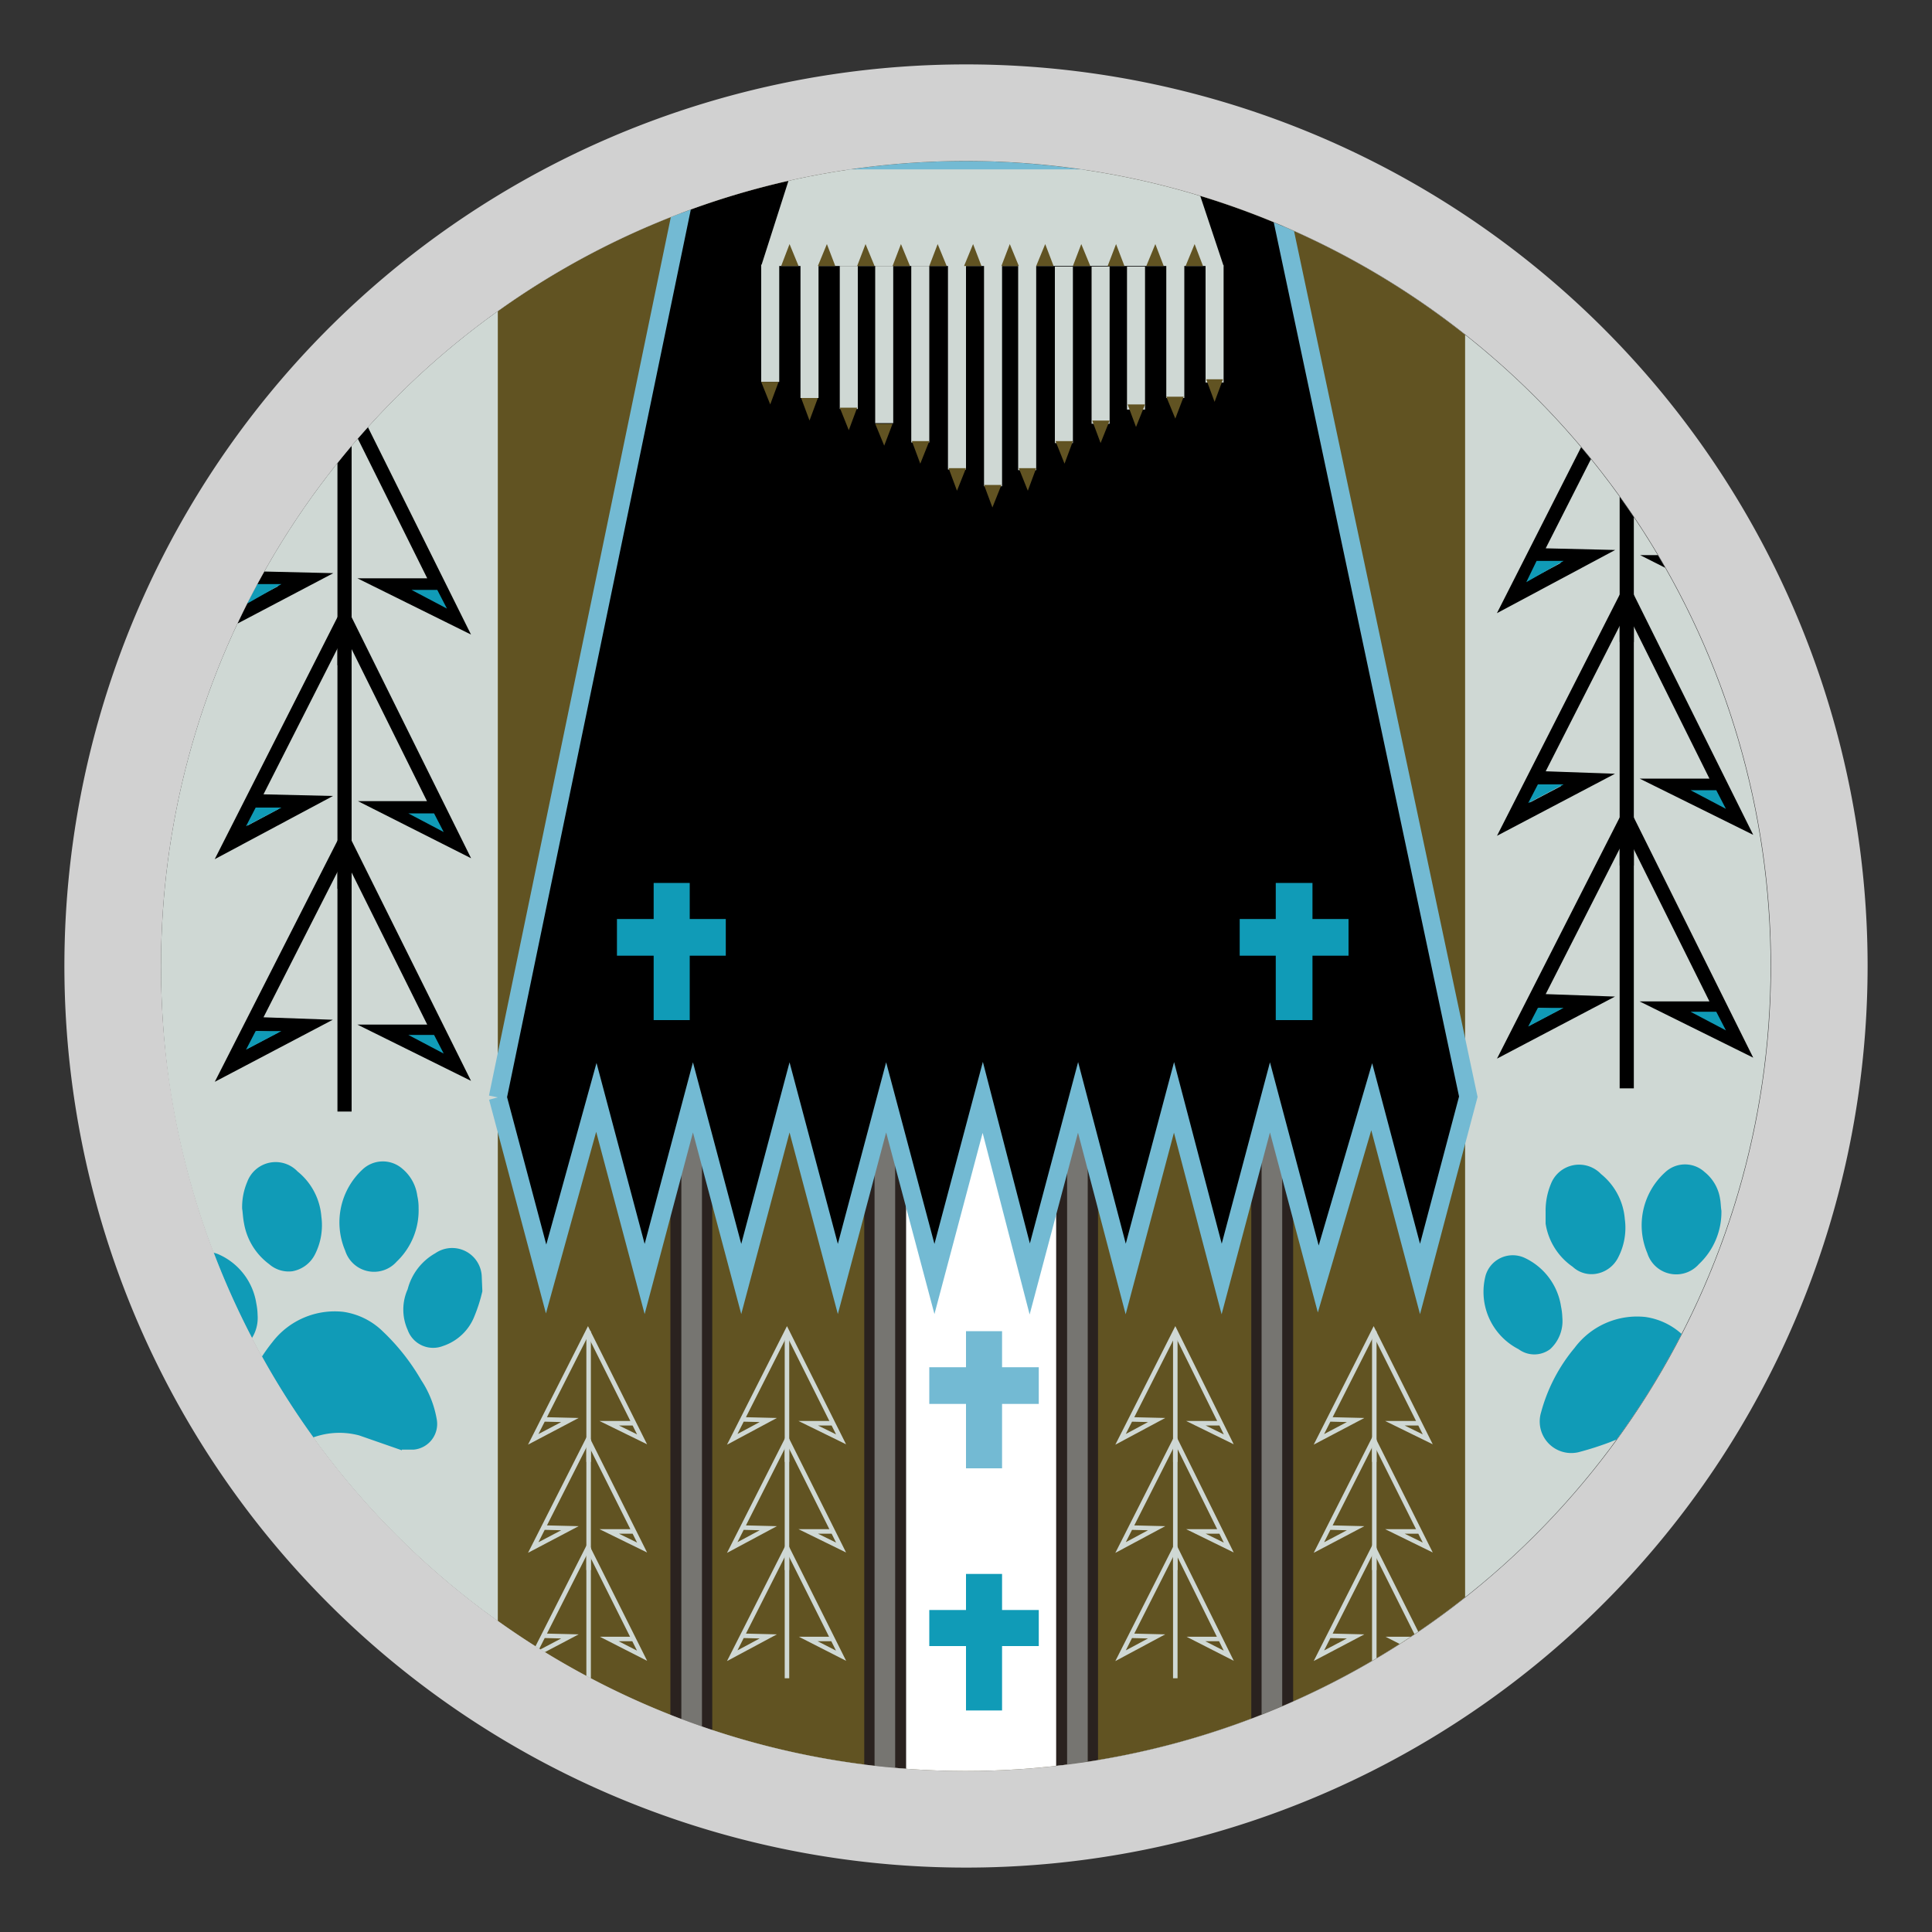 <svg id="Livello_1" data-name="Livello 1" xmlns="http://www.w3.org/2000/svg" xmlns:xlink="http://www.w3.org/1999/xlink" viewBox="0 0 30 30"><rect x="0" y="0" width="30" height="30" fill="#333333" stroke="none"/><defs><style>.cls-1,.cls-11,.cls-12{fill:none;}.cls-2{clip-path:url(#clip-path);}.cls-3{fill:#cfd8d4;}.cls-4{fill:#615322;}.cls-5{fill:#fff;}.cls-6{fill:#2a221f;}.cls-7{fill:#767571;}.cls-8{fill:#73bad3;}.cls-9{stroke:#73bad3;stroke-width:0.28px;}.cls-11,.cls-12,.cls-9{stroke-miterlimit:10;}.cls-10{fill:#109bb7;}.cls-11{stroke:#cfd8d4;stroke-width:0.07px;}.cls-12{stroke:#000;stroke-width:0.22px;}.cls-13{fill:#d1d1d1;}</style><clipPath id="clip-path"><path class="cls-1" d="M15,2.5A12.5,12.5,0,1,1,2.62,16.77,12.94,12.94,0,0,1,2.5,15,12.5,12.5,0,0,1,15,2.5Z"/></clipPath></defs><g class="cls-2"><path class="cls-3" d="M15,2.5A12.5,12.5,0,1,1,2.62,16.77,12.94,12.94,0,0,1,2.5,15,12.5,12.5,0,0,1,15,2.5Z"/><rect class="cls-4" x="7.73" y="2.5" width="15.02" height="26.89"/><rect class="cls-5" x="13.77" y="14.31" width="3" height="15.08"/><rect class="cls-6" x="10.41" y="14.21" width="0.65" height="15.18"/><rect class="cls-7" x="10.58" y="14.21" width="0.32" height="15.18"/><rect class="cls-6" x="13.42" y="14.21" width="0.65" height="15.18"/><rect class="cls-7" x="13.58" y="14.21" width="0.32" height="15.18"/><rect class="cls-6" x="16.4" y="14.01" width="0.65" height="15.38"/><rect class="cls-7" x="16.57" y="14.01" width="0.32" height="15.38"/><rect class="cls-6" x="19.43" y="14.21" width="0.65" height="15.18"/><rect class="cls-7" x="19.59" y="14.21" width="0.32" height="15.18"/><path class="cls-8" d="M15,21.23v-.56h.56v.56h.57v.57h-.57v1H15v-1h-.57v-.57Z"/><polyline class="cls-9" points="7.73 17.04 8.48 19.86 9.26 17.04 10.01 19.86 10.76 17.04 11.51 19.86 12.26 17.04 13.01 19.86 13.76 17.04 14.51 19.86 15.26 17.04 15.99 19.86 16.74 17.04 17.48 19.86 18.23 17.04 18.97 19.86 19.72 17.04 20.47 19.86 21.3 17.03 22.05 19.86 22.8 17.03 19.72 2.5 10.74 2.5 7.73 17.04"/><path class="cls-10" d="M15,25v-.56h.56V25h.57v.56h-.57v1H15v-1h-.57V25Z"/><path class="cls-10" d="M10.15,14.27v-.56h.56v.56h.56v.57h-.56v1h-.56v-1H9.58v-.57Z"/><path class="cls-10" d="M19.81,14.27v-.56h.57v.56h.56v.57h-.56v1h-.57v-1h-.56v-.57Z"/><polygon class="cls-3" points="12.3 2.63 11.82 4.13 19 4.13 18.5 2.63 12.3 2.63"/><rect class="cls-3" x="15.28" y="4.11" width="0.28" height="3.44"/><rect class="cls-3" x="14.72" y="4.11" width="0.28" height="3.18"/><rect class="cls-3" x="14.15" y="4.13" width="0.28" height="2.74"/><rect class="cls-3" x="13.59" y="4.13" width="0.28" height="2.44"/><rect class="cls-3" x="13.04" y="4.13" width="0.28" height="2.22"/><rect class="cls-3" x="12.43" y="4.11" width="0.28" height="2.07"/><rect class="cls-3" x="11.82" y="4.11" width="0.28" height="1.82"/><rect class="cls-3" x="15.82" y="4.11" width="0.28" height="3.18" transform="translate(31.91 11.41) rotate(-180)"/><rect class="cls-3" x="16.39" y="4.13" width="0.28" height="2.74" transform="translate(33.05 11.01) rotate(-180)"/><rect class="cls-3" x="16.95" y="4.13" width="0.28" height="2.44" transform="translate(34.18 10.71) rotate(-180)"/><rect class="cls-3" x="17.51" y="4.13" width="0.28" height="2.22" transform="translate(35.29 10.49) rotate(-180)"/><rect class="cls-3" x="18.11" y="4.11" width="0.28" height="2.07" transform="translate(36.5 10.29) rotate(180)"/><rect class="cls-3" x="18.72" y="4.11" width="0.28" height="1.82" transform="translate(37.72 10.05) rotate(-180)"/><polygon class="cls-4" points="11.82 5.93 12.09 5.93 11.96 6.28 11.82 5.93"/><polygon class="cls-4" points="12.44 6.18 12.7 6.18 12.57 6.53 12.44 6.18"/><polygon class="cls-4" points="13.04 6.33 13.31 6.33 13.18 6.68 13.04 6.33"/><polygon class="cls-4" points="13.59 6.58 13.86 6.58 13.73 6.92 13.59 6.58"/><polygon class="cls-4" points="14.16 6.85 14.43 6.85 14.29 7.2 14.16 6.85"/><polygon class="cls-4" points="14.73 7.27 15 7.27 14.86 7.62 14.73 7.27"/><polygon class="cls-4" points="15.28 7.53 15.55 7.53 15.41 7.88 15.28 7.53"/><polygon class="cls-4" points="15.82 7.27 16.09 7.27 15.96 7.62 15.82 7.27"/><polygon class="cls-4" points="16.39 6.85 16.66 6.85 16.53 7.2 16.39 6.85"/><polygon class="cls-4" points="16.96 6.53 17.23 6.53 17.09 6.88 16.96 6.53"/><polygon class="cls-4" points="17.51 6.28 17.78 6.28 17.64 6.63 17.51 6.28"/><polygon class="cls-4" points="18.11 6.16 18.38 6.16 18.25 6.5 18.11 6.16"/><polygon class="cls-4" points="18.73 5.89 18.99 5.89 18.86 6.24 18.73 5.89"/><polygon class="cls-4" points="18.68 4.13 18.41 4.13 18.55 3.79 18.68 4.13"/><polygon class="cls-4" points="18.07 4.13 17.8 4.13 17.94 3.79 18.07 4.13"/><polygon class="cls-4" points="17.46 4.13 17.2 4.13 17.33 3.79 17.46 4.13"/><polygon class="cls-4" points="16.93 4.13 16.66 4.13 16.79 3.79 16.93 4.13"/><polygon class="cls-4" points="16.36 4.13 16.09 4.13 16.23 3.79 16.36 4.13"/><polygon class="cls-4" points="15.82 4.13 15.55 4.13 15.68 3.79 15.82 4.13"/><polygon class="cls-4" points="15.24 4.13 14.97 4.13 15.11 3.79 15.24 4.13"/><polygon class="cls-4" points="14.7 4.13 14.43 4.13 14.56 3.79 14.7 4.13"/><polygon class="cls-4" points="14.13 4.13 13.86 4.13 13.99 3.79 14.13 4.13"/><polygon class="cls-4" points="13.58 4.13 13.31 4.13 13.44 3.79 13.58 4.13"/><polygon class="cls-4" points="12.97 4.13 12.7 4.13 12.84 3.79 12.97 4.13"/><polygon class="cls-4" points="12.4 4.13 12.13 4.13 12.26 3.79 12.4 4.13"/><line class="cls-11" x1="12.22" y1="20.67" x2="12.22" y2="22.7"/><polyline class="cls-11" points="11.53 22.04 11.93 22.05 11.37 22.35 12.22 20.67 13.06 22.35 12.55 22.1 12.93 22.1"/><line class="cls-11" x1="12.22" y1="22.35" x2="12.22" y2="24.38"/><polyline class="cls-11" points="11.53 23.72 11.93 23.73 11.37 24.03 12.22 22.35 13.06 24.03 12.55 23.78 12.93 23.78"/><line class="cls-11" x1="12.22" y1="24.03" x2="12.22" y2="26.06"/><polyline class="cls-11" points="11.53 25.4 11.93 25.41 11.37 25.71 12.22 24.03 13.06 25.71 12.55 25.45 12.93 25.45"/><line class="cls-11" x1="9.14" y1="20.67" x2="9.14" y2="22.7"/><polyline class="cls-11" points="8.44 22.04 8.85 22.05 8.28 22.35 9.13 20.67 9.97 22.35 9.46 22.1 9.84 22.1"/><line class="cls-11" x1="9.14" y1="22.35" x2="9.14" y2="24.38"/><polyline class="cls-11" points="8.44 23.72 8.85 23.73 8.28 24.03 9.13 22.35 9.97 24.03 9.46 23.78 9.84 23.78"/><line class="cls-11" x1="9.14" y1="24.03" x2="9.14" y2="26.06"/><polyline class="cls-11" points="8.44 25.4 8.85 25.41 8.28 25.71 9.13 24.03 9.97 25.71 9.46 25.45 9.84 25.45"/><line class="cls-11" x1="18.25" y1="20.67" x2="18.25" y2="22.7"/><polyline class="cls-11" points="17.55 22.04 17.96 22.05 17.4 22.35 18.25 20.67 19.08 22.35 18.57 22.1 18.95 22.1"/><line class="cls-11" x1="18.25" y1="22.35" x2="18.25" y2="24.38"/><polyline class="cls-11" points="17.55 23.72 17.96 23.73 17.4 24.03 18.25 22.35 19.08 24.03 18.57 23.78 18.95 23.78"/><line class="cls-11" x1="18.25" y1="24.03" x2="18.25" y2="26.06"/><polyline class="cls-11" points="17.55 25.4 17.96 25.41 17.4 25.71 18.25 24.03 19.08 25.71 18.57 25.45 18.95 25.45"/><line class="cls-11" x1="21.34" y1="20.67" x2="21.34" y2="22.7"/><polyline class="cls-11" points="20.64 22.04 21.05 22.05 20.48 22.35 21.33 20.67 22.17 22.35 21.66 22.1 22.04 22.1"/><line class="cls-11" x1="21.34" y1="22.35" x2="21.34" y2="24.38"/><polyline class="cls-11" points="20.64 23.72 21.05 23.73 20.48 24.03 21.33 22.35 22.17 24.03 21.66 23.78 22.04 23.78"/><line class="cls-11" x1="21.34" y1="24.03" x2="21.34" y2="26.06"/><polyline class="cls-11" points="20.64 25.4 21.05 25.41 20.48 25.71 21.33 24.03 22.17 25.71 21.66 25.45 22.04 25.45"/><line class="cls-12" x1="5.35" y1="6.15" x2="5.35" y2="10.33"/><polyline class="cls-12" points="3.91 8.98 4.75 9 3.59 9.61 5.35 6.15 7.07 9.61 6.02 9.09 6.8 9.09"/><line class="cls-12" x1="5.35" y1="9.61" x2="5.35" y2="13.8"/><polyline class="cls-12" points="3.91 12.44 4.75 12.46 3.59 13.08 5.35 9.61 7.07 13.08 6.02 12.55 6.8 12.55"/><line class="cls-12" x1="5.35" y1="13.08" x2="5.35" y2="17.26"/><polyline class="cls-12" points="3.91 15.9 4.75 15.93 3.59 16.54 5.35 13.08 7.07 16.54 6.02 16.02 6.8 16.02"/><polygon class="cls-10" points="3.97 16.01 3.82 16.3 4.37 16.01 3.97 16.01"/><polygon class="cls-10" points="3.97 12.54 3.82 12.83 4.37 12.54 3.97 12.54"/><polygon class="cls-10" points="3.95 9.07 3.79 9.4 4.37 9.07 3.95 9.07"/><polygon class="cls-10" points="6.79 9.16 6.94 9.45 6.39 9.16 6.79 9.16"/><polygon class="cls-10" points="6.74 12.63 6.89 12.92 6.34 12.63 6.74 12.63"/><polygon class="cls-10" points="6.74 16.07 6.89 16.36 6.34 16.07 6.74 16.07"/><line class="cls-12" x1="25.26" y1="5.79" x2="25.26" y2="9.97"/><polyline class="cls-12" points="23.82 8.62 24.66 8.64 23.5 9.26 25.26 5.79 26.98 9.26 25.93 8.73 26.71 8.73"/><line class="cls-12" x1="25.26" y1="9.25" x2="25.26" y2="13.44"/><polyline class="cls-12" points="23.82 12.08 24.66 12.11 23.5 12.72 25.26 9.26 26.98 12.72 25.93 12.2 26.71 12.2"/><line class="cls-12" x1="25.26" y1="12.72" x2="25.26" y2="16.9"/><polyline class="cls-12" points="23.82 15.54 24.66 15.57 23.5 16.18 25.26 12.72 26.98 16.18 25.93 15.66 26.71 15.66"/><polygon class="cls-10" points="23.88 15.65 23.73 15.94 24.28 15.65 23.88 15.65"/><polygon class="cls-10" points="23.88 12.18 23.73 12.47 24.28 12.18 23.88 12.18"/><polygon class="cls-10" points="23.86 8.71 23.7 9.04 24.28 8.71 23.86 8.71"/><polygon class="cls-10" points="26.7 8.8 26.85 9.09 26.3 8.8 26.7 8.8"/><polygon class="cls-10" points="26.65 12.27 26.8 12.56 26.25 12.27 26.65 12.27"/><polygon class="cls-10" points="26.65 15.71 26.8 16 26.25 15.71 26.65 15.71"/><path class="cls-10" d="M26.46,22.57c-.22-.08-.44-.17-.66-.24a1.19,1.19,0,0,0-.79.06,4.83,4.83,0,0,1-.5.16.49.49,0,0,1-.58-.62,2.62,2.62,0,0,1,.52-1,1.21,1.21,0,0,1,1.1-.48,1.06,1.06,0,0,1,.61.31,3.1,3.1,0,0,1,.6.75,1.65,1.65,0,0,1,.24.6.41.41,0,0,1-.36.49,0,0,0,0,0,0,0Z"/><path class="cls-10" d="M27.71,20.09c0,.13-.06.26-.11.38a.83.83,0,0,1-.5.47.42.42,0,0,1-.55-.25.81.81,0,0,1,0-.63A.9.9,0,0,1,27,19.5a.46.46,0,0,1,.72.35l0,0Z"/><path class="cls-10" d="M26.73,18.8a1.11,1.11,0,0,1-.35.83.47.47,0,0,1-.8-.17,1.11,1.11,0,0,1,.28-1.26.45.45,0,0,1,.61,0,.66.66,0,0,1,.24.42C26.72,18.67,26.72,18.74,26.73,18.8Z"/><path class="cls-10" d="M24,18.81a1.08,1.08,0,0,1,.08-.42.47.47,0,0,1,.78-.16,1,1,0,0,1,.37.7,1,1,0,0,1-.1.59.47.47,0,0,1-.35.26.43.43,0,0,1-.36-.11A1,1,0,0,1,24,19C24,19,24,18.86,24,18.81Z"/><path class="cls-10" d="M24.26,20.46a.59.59,0,0,1-.19.49.41.41,0,0,1-.49,0,1,1,0,0,1-.51-1.15.44.44,0,0,1,.6-.27,1,1,0,0,1,.57.76A1,1,0,0,1,24.26,20.46Z"/><path class="cls-10" d="M6.24,22.52l-.66-.23a1.19,1.19,0,0,0-.79.06,3.17,3.17,0,0,1-.5.15.48.48,0,0,1-.58-.61,2.73,2.73,0,0,1,.52-1.05,1.22,1.22,0,0,1,1.1-.47,1.1,1.1,0,0,1,.61.3,3.35,3.35,0,0,1,.6.76,1.58,1.58,0,0,1,.24.6.4.4,0,0,1-.36.48H6.24Z"/><path class="cls-10" d="M7.49,20.05a2.4,2.4,0,0,1-.12.38.79.79,0,0,1-.49.47.42.42,0,0,1-.55-.25.77.77,0,0,1,0-.63.9.9,0,0,1,.43-.56.46.46,0,0,1,.72.35l0,0Z"/><path class="cls-10" d="M6.5,18.76a1.1,1.1,0,0,1-.34.83.47.47,0,0,1-.8-.17,1.12,1.12,0,0,1,.28-1.27.46.46,0,0,1,.61,0,.66.66,0,0,1,.23.42A.82.82,0,0,1,6.5,18.76Z"/><path class="cls-10" d="M3.76,18.77a1,1,0,0,1,.08-.42.47.47,0,0,1,.78-.16,1,1,0,0,1,.37.7,1,1,0,0,1-.1.59.49.49,0,0,1-.35.26.46.46,0,0,1-.36-.11A1,1,0,0,1,3.79,19C3.77,18.9,3.77,18.82,3.76,18.77Z"/><path class="cls-10" d="M4,20.42a.59.59,0,0,1-.19.48.42.42,0,0,1-.5,0,1,1,0,0,1-.5-1.15.43.43,0,0,1,.59-.27,1,1,0,0,1,.58.76A1,1,0,0,1,4,20.42Z"/></g><path class="cls-13" d="M15,2.5A12.5,12.5,0,1,1,2.5,15,12.5,12.5,0,0,1,15,2.5M15,1A14,14,0,1,0,29,15,14,14,0,0,0,15,1Z"/></svg>